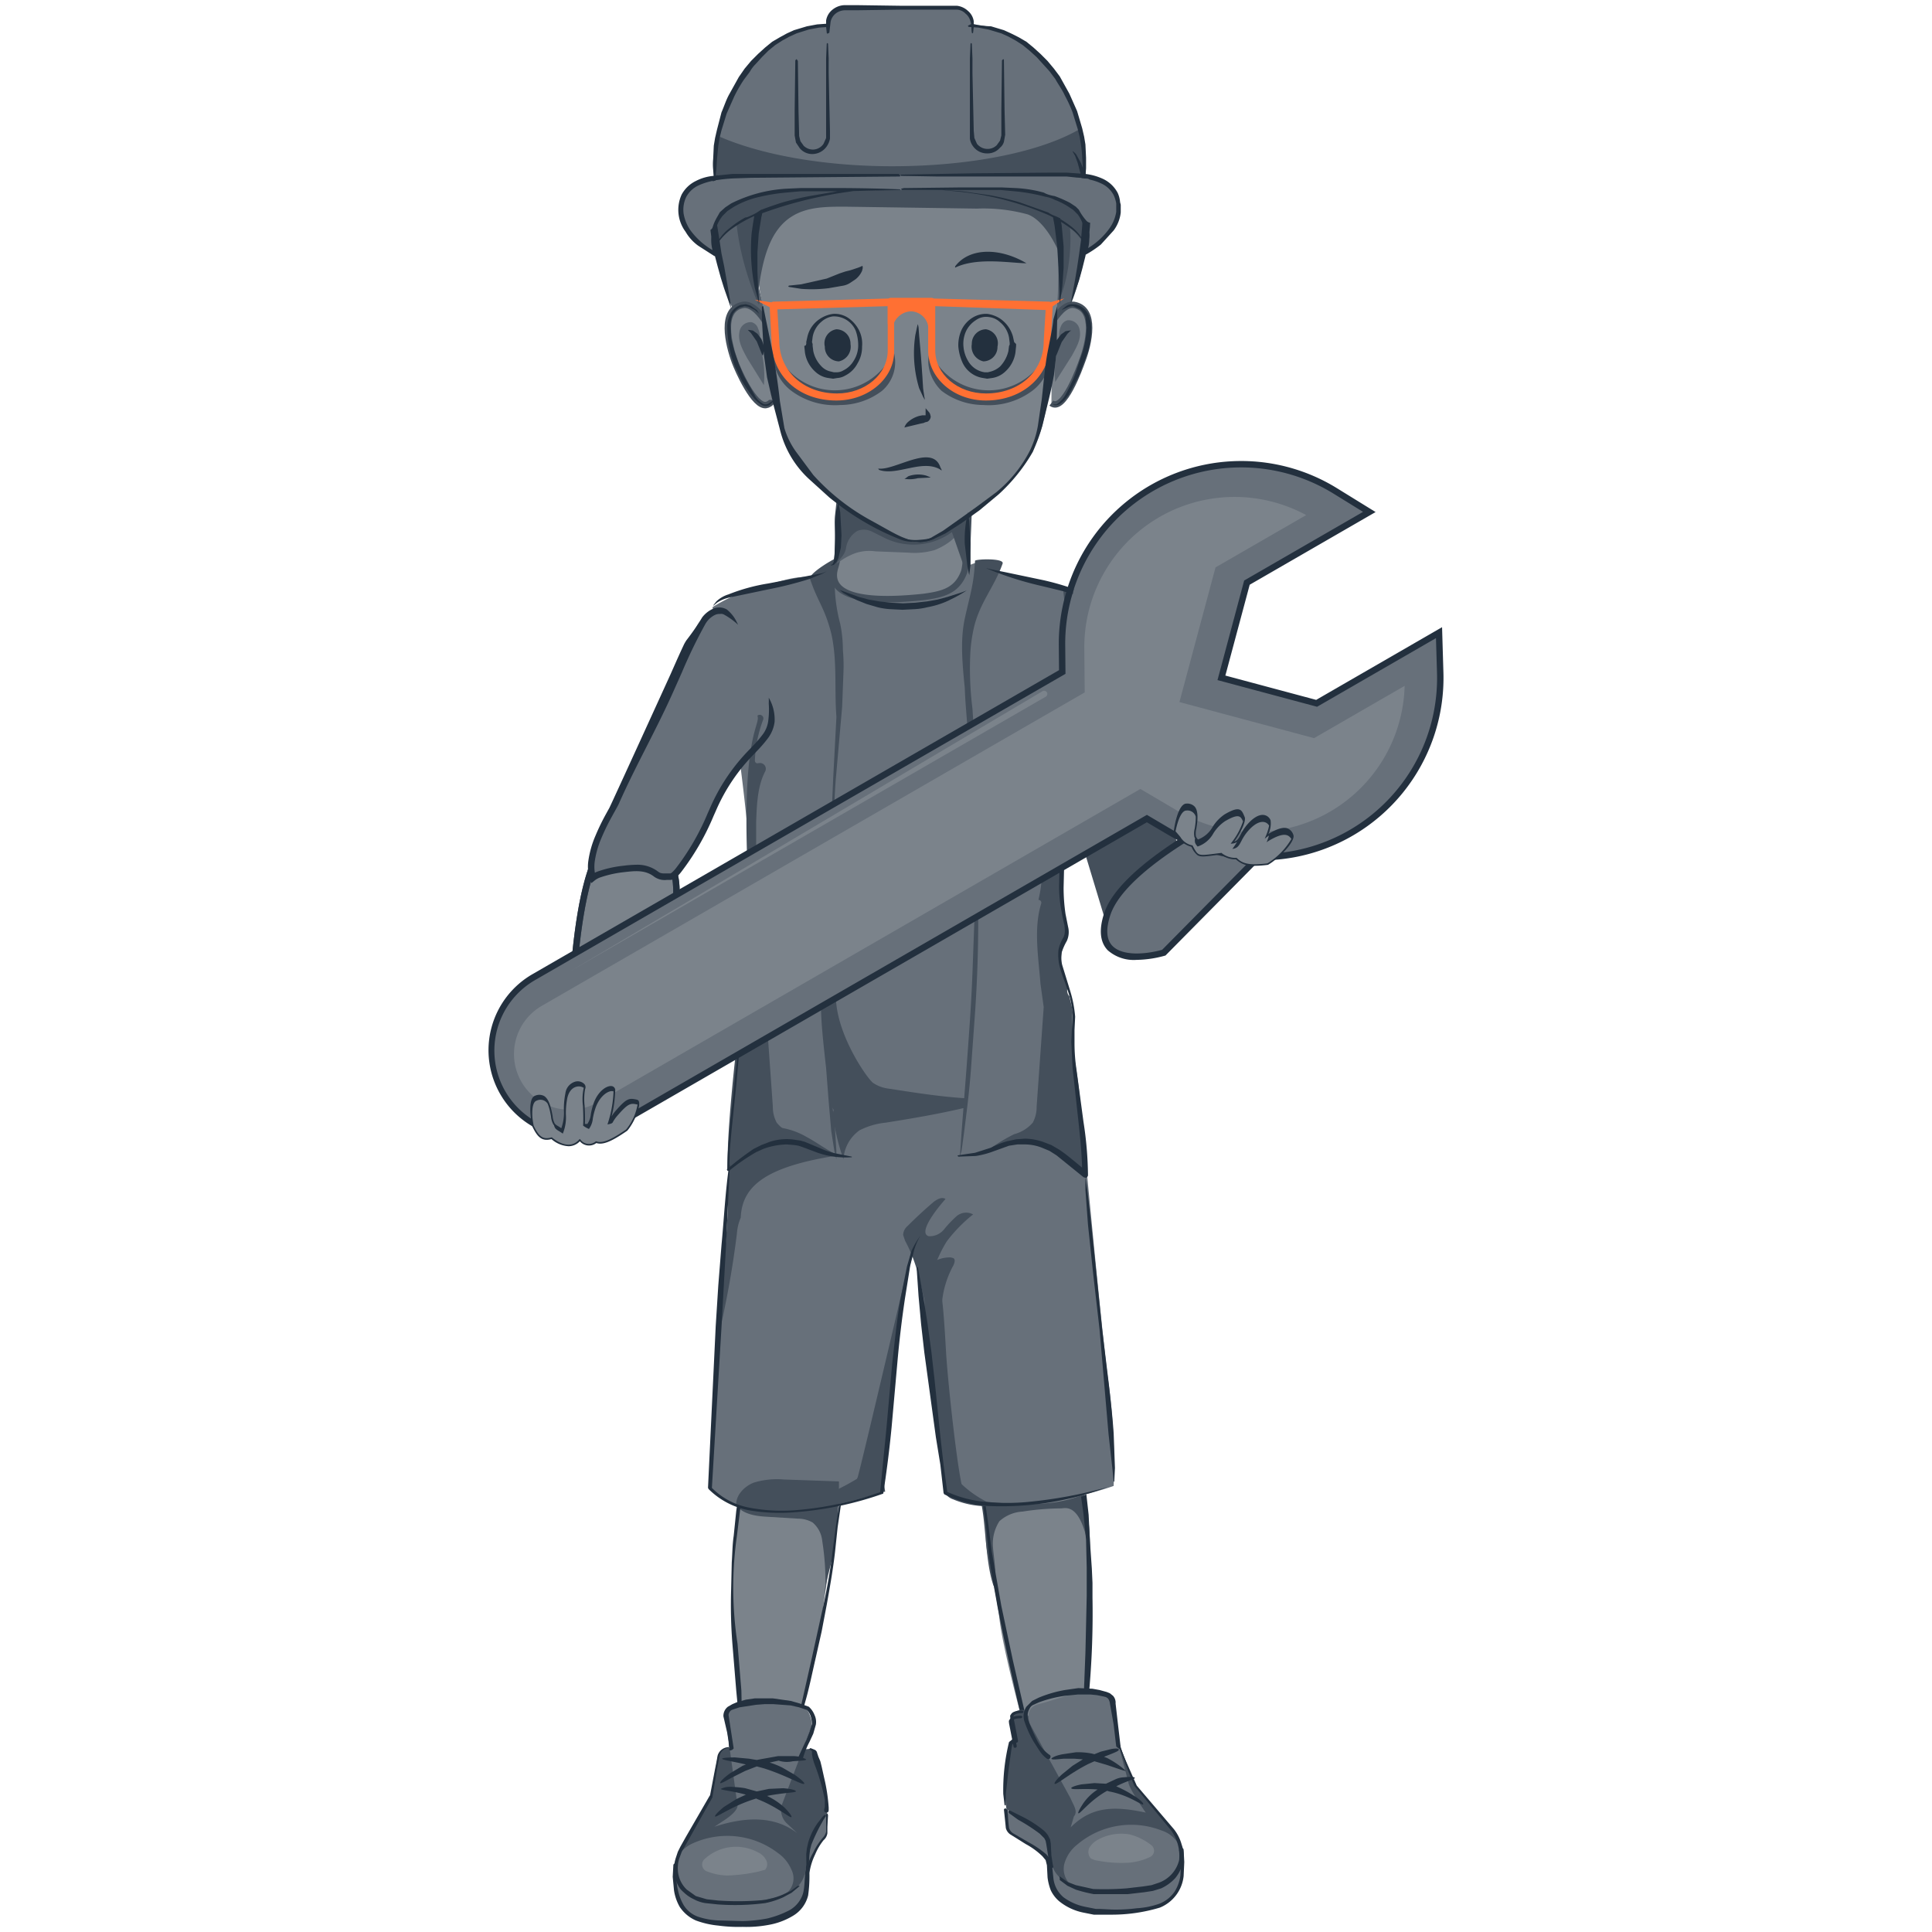 <svg id="Layer_1" data-name="Layer 1" xmlns="http://www.w3.org/2000/svg" viewBox="0 0 301 301">
  <defs>
    <style>
      .cls-1, .cls-2, .cls-8 {
        fill: #7b838b;
      }

      .cls-2 {
        stroke: #444f5b;
      }

      .cls-3 {
        fill: #23303e;
      }

      .cls-4 {
        fill: #67707a;
      }

      .cls-5 {
        fill: #444f5b;
      }

      .cls-6 {
        fill: #58626d;
      }

      .cls-7 {
        fill: #ff7033;
      }

      .cls-8 {
        fill-rule: evenodd;
      }
    </style>
  </defs>
  <title>presto</title>
  <path class="cls-1" d="M168.906,222.7v6.9c.1,2.3,1.5,15,.6,26s-.9,13.4-1,15.9a4.217,4.217,0,0,1-2.6,4.1c-1.6.5-4.3-.8-5.2-2.3,0,0-4.3-15.1-5-21.1s-2.3-10.1-2.1-13.3c.2-3.3-.3-9.8-.4-13.9"/>
  <path class="cls-1" d="M116.406,222.1l-.5,6.9c-.2,2.3-2.5,14.6-1.6,25.6s1,13.4,1,15.9a4.3,4.3,0,0,0,2.7,4.1c1.7.6,4.4-.8,5.4-2.3,0,0,3.8-13.1,4.5-19.1s1.6-10.3,1.4-13.5c-.2-3.3,1.8-10.6,1.9-14.7"/>
  <path class="cls-2" d="M103.325,133.68c6.972,3.726-5.983,32.343-5.983,39.373l-8.336,1.507s-1.054-24.451,2.63-37.521C93.64,129.93,96.353,129.953,103.325,133.68Z"/>
  <path class="cls-3" d="M88.531,175.153l-.025-.572c-.01-.245-1.014-24.681,2.649-37.678.954-3.384,2.1-5.2,3.708-5.886,2.107-.894,4.889.187,8.7,2.222h0c4.964,2.653.978,15.654-2.539,27.125-1.706,5.566-3.18,10.372-3.18,12.689v.418ZM96.51,131.7a3.172,3.172,0,0,0-1.255.234c-1.306.557-2.274,2.172-3.137,5.238-3.309,11.738-2.761,33.031-2.634,36.79l7.371-1.332c.149-2.574,1.575-7.224,3.211-12.562,3.064-10,7.262-23.685,3.023-25.95h0C100.387,132.676,98.174,131.7,96.51,131.7Z"/>
  <path class="cls-4" d="M172.606,214.7c-1-7.4-4.3-42.9-4.3-42.9a80.514,80.514,0,0,0-1.2-8.4,1.691,1.691,0,0,0-1-1.08c.061-3.231-1.136-6.376-1.8-9.521a49.427,49.427,0,0,1-.4-13.3,288.712,288.712,0,0,1,6.9-45.2c-1.1-1.8-5.6-2.8-8.4-3.5l-7.9-1.8s-.432,1.188-1,2.858c.058-1.436.121-2.884.2-4.357-3.9-.3-7.955,5.126-11.855,5.726S133.106,90.3,129.806,88.1c-.365,1.233-.719,2.433-1.068,3.618a3.768,3.768,0,0,0-1.732-1.519c-2.2-.9-5.8.5-8,1.1a25.54,25.54,0,0,0-8,3.3c.058.257.107.509.165.765-.01,0-.019.006-.029.011a4,4,0,0,0-1.653,1.553,78.811,78.811,0,0,0-3.689,7.59c-.318.717-.637,1.439-.967,2.169-1.45,3.317-2.95,6.28-4.444,9.219l-.127.25c-1.453,2.858-2.9,5.7-4.3,8.847h0c-.106.24-.333.646-.614,1.151-.155.277-.327.585-.5.911a34.459,34.459,0,0,0-1.622,3.348,14.857,14.857,0,0,0-1.063,3.756,5.675,5.675,0,0,0,.21,2.59,3.457,3.457,0,0,1,.817-.473,16.928,16.928,0,0,1,3.844-.891h.019l.161-.018c1.7-.194,3.459-.394,5,.808a2.3,2.3,0,0,0,1.708.4l.389,0h.035l.036,0a.8.8,0,0,0,.593-.235,5.492,5.492,0,0,0,.743-.784,38.533,38.533,0,0,0,5-8.65c.114-.256.227-.51.341-.763a28.224,28.224,0,0,1,4.277-6.977c.9,6.953,1.564,13.961,2.07,21.227l.024.872c-.6,5.174-1.02,10.666-1.3,16.764a17.323,17.323,0,0,0-.526,4.865l.282,1.971c0,.053,0,.1-.005.157a1.746,1.746,0,0,1-1.077.772,65.316,65.316,0,0,0-.4,15.3c1.2-.1,2-1.3,3-2a3.664,3.664,0,0,1,1.186-.549c-.787,2.75-1.917,6.352-4.386,7.449-1.4,7.7-3.5,45.8-3.5,45.8,7.2,7.9,26.9.7,26.9.7,1.5-10.6,2.4-35.2,5.9-40l-.6,5,4.4,35.2c9.7,4.8,26.2-1.2,26.2-1.2A97.979,97.979,0,0,0,172.606,214.7Z"/>
  <g>
    <path class="cls-5" d="M171.706,95.7l-.3-.6c-1.4-2.2-3.5-2.4-5.8-3.6a143.5,143.5,0,0,0,2.088,14.254l-4.588,7.646.885,2.906a3.081,3.081,0,0,1-1.885.294,7.638,7.638,0,0,0,.6,2.7l.315.885a9.019,9.019,0,0,0-.715,4.016v10.7a18.37,18.37,0,0,1-.5,5.2v.1a.441.441,0,0,1,.4.6c-1.2,3.9-.4,8.5-.1,12.5l.5,3.6-1.1,15.5a5.135,5.135,0,0,1-.6,2.5,5.763,5.763,0,0,1-2.9,1.8,27.843,27.843,0,0,0-3.952,2.393c3.119-1.493,6.14-.937,8.342-1.087a8.3,8.3,0,0,0,.941.5c1.552.76,4.39,2.151,5.169,3.993.655,1.683.3-1.684-.215-6.657-.591-5.662-1.4-13.4-1.185-18.143a8.926,8.926,0,0,0-.308-1.644c-.081-.333-.156-.64-.192-.856l-.1-.1a1.4,1.4,0,0,1-.236-.963,2.151,2.151,0,0,0-.164-1.037,8.931,8.931,0,0,1-.215-6.725,5.755,5.755,0,0,0,.215-.875c0-.007-.006-.039-.017-.095-.141-.745-1.1-5.818-.083-16.5.085-1.143.062-2.357.038-3.643-.013-.728-.023-1.485-.019-2.259,4.01,13.2,6.624,21.87,6.624,21.87s8.892,3,11.168-2.585C184.748,123.772,175.921,107.353,171.706,95.7Zm-7.6,59.9,0-.017v.046Z"/>
    <path class="cls-5" d="M117.7,156.643c0-.741.007-1.428.007-2.043l-.095-16.493.195.114V128.1l0-.053c.1-2.685.206-5.562,1.4-7.847a.9.9,0,0,0-1-1.3h-.1c-.2.1-.5-.1-.5-.4a20.272,20.272,0,0,1,1.3-6.4.563.563,0,0,0-.9-.6c.537,1.637-2.65,2.768-1.436,26l.024.014a53.285,53.285,0,0,1-.988,8.086,5.755,5.755,0,0,0,.215.875,8.931,8.931,0,0,1-.215,6.725,2.151,2.151,0,0,0-.164,1.037,1.4,1.4,0,0,1-.236.963l-.1.1c-.05.3.1.35.25.4s.3.1.25.4c-1.4,10.1-3.3,30-1.5,26.2.866-1.733,2.977-2.977,4.258-3.733.642-.378,1.075-.634,1.042-.767C117.618,173.062,117.668,162.891,117.7,156.643Z"/>
    <path class="cls-5" d="M154.054,179.093a10.13,10.13,0,0,0-1.248.707A9.2,9.2,0,0,0,154.054,179.093Z"/>
    <path class="cls-5" d="M151.506,110.4a49.612,49.612,0,0,1-.319-8.877,24.26,24.26,0,0,1,.519-3.624c.9-4,3.2-6.4,4.5-10.1.3-.9-4.5-.7-4.3-.4-.2,3.8-.8,5.3-1.6,9-.726,3.369-.362,7.086,0,10.749.039,1.1.108,2.223.2,3.352l.6,7.7c.4,5.3.7,11,.8,16.7v4.3l-.1,4.2-.3,8.2c-.2,5.3-.6,10.3-.9,14.5l-.388,4.992c-3.939-.255-7.958-.9-11.812-1.493a5.422,5.422,0,0,1-2.4-.9c-.9-.7-5.1-6.7-5.7-12.2a74.65,74.65,0,0,1-.4-12.5l-.1-6.5h-.046l.046-4.6c.1-3.6.1-7.5.4-11.4l1-11.4.2-5.3a27.225,27.225,0,0,0-.084-3.511,20.542,20.542,0,0,0-.416-4.09,25.36,25.36,0,0,1-.6-10.2c.2-.3-4.4,2.3-4.1,3.2,1.2,3.6,2.3,4.5,3.3,8.5.966,4.214.469,8.658.806,13l-.506,9.606-.5,11.4-.048,4.8h-1.352l-.1,9.1a33.919,33.919,0,0,0,.281,5.73l-.081.971-.1,3.3c0,2.7.4,6.2.8,9.8l.4,5.2.4,4.6.5,3.2.3,1.2v-1.3l-.2-3.2-.071-.656a32.919,32.919,0,0,0,1.371,5.155,6,6,0,0,1,2.5-4.5,11.448,11.448,0,0,1,4.1-1.2c4.055-.64,8.153-1.341,12.092-2.263l-.292,3.764-.2,2.9-.1,1,.3-1,.4-2.9c.3-2.5.8-6,1.1-10.3l.5-6.9q.6-7.936.6-15.9v-8.5q-.189-8.351-.4-16.7Zm-21.7,62.8c0,.037,0,.083,0,.123l-.085-.784a3.254,3.254,0,0,0,.157.41C129.854,173.032,129.826,173.114,129.806,173.2Z"/>
  </g>
  <path class="cls-4" d="M104.376,106.484c.18-.4.353-.791.528-1.185l-5.76,11.958.671-1.324C101.352,112.909,102.891,109.881,104.376,106.484Z"/>
  <path class="cls-4" d="M105.336,104.329c-.142.322-.288.647-.432.97l4.154-8.624A79.5,79.5,0,0,0,105.336,104.329Z"/>
  <path class="cls-4" d="M95.51,124.8l3.634-7.543C97.917,119.677,96.7,122.128,95.51,124.8Z"/>
  <path class="cls-2" d="M134.806,77.7a20.174,20.174,0,0,0,9.4,1.7l6.7-.1s-.2,8.4-.7,9.8c-1.1,3-3.4,3.5-6.3,3.9-4.7.5-15.6,1.3-13.8-4.6,1-3.3.2-6.1.5-8.2l.4-3.8A19.331,19.331,0,0,1,134.806,77.7Z"/>
  <path class="cls-6" d="M139.506,83.3c-1-.4-1.9-1.1-2.9-1.6a4.047,4.047,0,0,0-3.2-.4,3.875,3.875,0,0,0-2.1,3.3c-.2,1.3-.9,1.9-.9,3.2a10.316,10.316,0,0,1,2.8-1.6,6.884,6.884,0,0,1,3.2-.3l5.1.2a11.244,11.244,0,0,0,4.1-.4c1.3-.5,3.6-1.8,3.7-3.2C146.506,83.3,142.306,84.4,139.506,83.3Z"/>
  <path class="cls-5" d="M130.206,87.9c.7-.9,1.4-1.4,1.6-2.5a3.7,3.7,0,0,1,1.8-2.7,2.809,2.809,0,0,1,2.2.1l2,1a10.179,10.179,0,0,0,10.5-.9l2.2,6.3a52.9,52.9,0,0,0,0-8.9c-2.5,1.5-5.9,3.4-8.7,3.1-4.1-.5-8.1-3.9-11.4-5.8C130.806,81.1,131.106,84.5,130.206,87.9Z"/>
  <path class="cls-4" d="M172.511,142.416c2.47-7.51,19.113-16.139,27.125-19.514l3.407,3.544-21.722,21.978C177.355,149.551,170.042,149.927,172.511,142.416Z"/>
  <path class="cls-3" d="M177.079,149.545a6.131,6.131,0,0,1-4.5-1.5c-1.211-1.261-1.4-3.208-.546-5.788h0c2.5-7.6,19.018-16.286,27.405-19.819l.316-.133,3.984,4.143-22.158,22.418-.126.036A17.2,17.2,0,0,1,177.079,149.545Zm-4.093-6.973c-.723,2.2-.616,3.81.317,4.784,1.55,1.613,5.114,1.349,7.755.622l21.287-21.537-2.831-2.944c-8.333,3.551-24.172,11.912-26.528,19.075Z"/>
  <path class="cls-6" d="M164.606,30.2a5.333,5.333,0,0,1,.2-2.5c.8-1.7,2.3-1.9,3.6-3.3a26.814,26.814,0,0,1,1.2,11.9c-1.5,9.6-3.7,14.1-5.3,14.5C163.906,45,165.106,36,164.606,30.2Zm-51.5-5.2c2-.6,4.1,1.3,4.5,3.4.5,2.1-.1,4.2-.5,6.3-.8,4.2,1.6,11.6,2.5,15.7-1.1.1-4.3-2.5-5.5-2.4-2.1-5-3-10.8-3.6-16.2-.1-1.3.2-1.5.5-2.8C111.406,27.7,111.906,25.4,113.106,25Z"/>
  <path class="cls-2" d="M163.906,50.2c.7-1.1,2-2.9,3.4-2.7,3.6.6,2.3,6.1,1.3,8.7-.4,1.1-2.9,8.1-4.8,6.6m-44.5-12.6c-.7-1.2-2.1-2.9-3.5-2.7-3.7.6-2.3,6.2-1.3,8.9.4,1.1,3,7.1,4.9,6.7.1,0,.9-.3.9-.8"/>
  <path class="cls-1" d="M162.706,29.2c3.1,4,2,18.3,2,18.3s-.2,10.8-2.4,19.1c-1.9,6.9-6.9,10.8-14.2,15.8-5,3.4-6.5,2.2-12.4-1-4.6-2.5-12.6-8.5-14.2-15.3-1.7-7-2.7-18.7-2.7-18.7a32.224,32.224,0,0,1,.3-16.2"/>
  <path class="cls-5" d="M164.106,31.7c-2.1-1.4-6.7-1.8-9.2-2.1-8.6-.8-17.3-1.4-26-.5a16.537,16.537,0,0,0-6.6,1.7c-2.4,1.3-5.9,1.4-6.3,6.1a14.226,14.226,0,0,0,2.2,8c.6-4.2,1.6-9,5.2-11.2,2.4-1.5,5.4-1.5,8.2-1.5l20.6.3a25.929,25.929,0,0,1,7.9.9c2.5.9,4.6,4.8,5.4,7.3C165.706,38,166.406,33.3,164.106,31.7Z"/>
  <path class="cls-5" d="M118.206,47.5c-2.5-5.6-4.7-14.3-3-20.2a8.3,8.3,0,0,0,3.3,3.4C116.606,35.3,117.706,42.5,118.206,47.5Zm45.6-18.1a33.993,33.993,0,0,1,.9,18c1.6-3,2.3-8.4,2-11.9-.3-3.4-.4-7.3,1.7-9.9l-3.5,2.5C164.406,28.5,163.906,28.8,163.806,29.4Z"/>
  <path class="cls-6" d="M115.206,51.7a1.747,1.747,0,0,1,1.9-1.5,1.438,1.438,0,0,1,1,1,3.194,3.194,0,0,1,.3,1.4l.4,3a16.074,16.074,0,0,1,.2,4.4l-2.6-4.2C115.706,54.5,114.906,53.1,115.206,51.7Zm53-.3a1.747,1.747,0,0,0-1.9-1.5,1.5,1.5,0,0,0-1,.9,3.194,3.194,0,0,0-.3,1.4l-.4,3a15.533,15.533,0,0,0-.2,4.3l2.6-4.1C167.706,54.1,168.506,52.8,168.206,51.4Z"/>
  <path class="cls-5" d="M139.206,54.7a9.889,9.889,0,0,1-18.6-.9,7.1,7.1,0,0,0,2.7,7.1,11.361,11.361,0,0,0,7.6,2.2,10.839,10.839,0,0,0,6.5-2.2A5.89,5.89,0,0,0,139.206,54.7Zm5.7,0a9.889,9.889,0,0,0,18.6-.9,7.1,7.1,0,0,1-2.7,7.1,11.4,11.4,0,0,1-7.6,2.2,10.839,10.839,0,0,1-6.5-2.2C145.106,59.4,144.106,56.8,144.906,54.7Z"/>
  <path class="cls-5" d="M159.306,235.5a5.848,5.848,0,0,0-3.6,1.5,6.455,6.455,0,0,0-1,4.1c.1,1.4.7,4.7.1,6-1.3-3.6-1.2-9.9-2-13.2,5.4.5,11.1,1,16.1-1.1a39.86,39.86,0,0,1,.9,9.7c-1.2-8.6-3.8-7.5-4.5-7.5A40.473,40.473,0,0,0,159.306,235.5Z"/>
  <path class="cls-5" d="M128.606,247a6.6,6.6,0,0,0-.1,1.4c.2-2.5,1.1-4.8,1.5-7.3a71.31,71.31,0,0,0,.7-10.3l-8.6-.3a12.377,12.377,0,0,0-4.7.5c-1.5.6-2.8,2-2.7,3.5,1,1.4,3,1.7,4.7,1.8l4.9.3a4.645,4.645,0,0,1,2.3.6,4.33,4.33,0,0,1,1.5,2.9A40.791,40.791,0,0,1,128.606,247Z"/>
  <path class="cls-3" d="M114.906,256.1a57.5,57.5,0,0,1-.1-16.8l.558-4.526a1.118,1.118,0,0,1-.54-.173l-.118.8-.4,3.9c-.2,1.3-.2,2.7-.3,4.1l-.1,4.3a77.9,77.9,0,0,0,.2,8.4l.6,7.3.5,5.2.2,2c.1.1.1,0,.1,0l.1-2-.1-5.2Z"/>
  <path class="cls-3" d="M157.806,258.7l-1.8-8.5-1.5-8.5-.5-4-.475-3.327a.9.9,0,0,1-.386.1l.461,3.226.4,4c.3,2.8.9,5.7,1.4,8.6q1.575,7.975,3.4,15.9l1.8,7.2.4.1.1-.2-1.6-7.2Z"/>
  <path class="cls-3" d="M130.689,234.619l-.483,3.281-.5,3.8c-.3,2.7-.8,5.5-1.4,8.3l-1.8,8.2-1.6,7.1-1.6,7c-.1.1,0,.2.1,0,.1.1.2,0,.2-.1l.5-1.9,1.3-5c.6-2,1.1-4.5,1.7-7.1l.9-4,.8-4.2c.5-2.8,1-5.6,1.3-8.3l.4-3.8.5-3.4,0-.009A.926.926,0,0,1,130.689,234.619Z"/>
  <path class="cls-3" d="M170.206,248.9v-2.3l-.1-2.2-.3-4.3-.2-4.1-.355-3.2a1.6,1.6,0,0,1-.232.158,2.292,2.292,0,0,1-.592.213l.379,2.727.4,4,.1,4.3v4.5l-.1,4.5-.1,4.3-.3,7.7-.2,5.4v2.2c.1.1.1,0,.1,0l.3-2,.5-5.4A136.628,136.628,0,0,0,170.206,248.9Z"/>
  <path class="cls-5" d="M147.206,231.4c.1.6,3.2,1.2,3,1.1-.7-.6-2.4-15.5-2.8-21.6-.4-7-.6-10.1-2.1-16.8a45.4,45.4,0,0,0-1,16C144.706,212.6,146.706,228.7,147.206,231.4Zm-9.6-.9c-.2-1.7,2.6-27.7,5.1-38.6-1.5,6.4-8.6,36.8-9.1,38.3l-.1.2a36.614,36.614,0,0,1-6.7,3.2,32.469,32.469,0,0,1-8.2,1.8c7.9.3,12.6-1.2,17.5-2.5a2.471,2.471,0,0,0,.9-.4l.9-.1Q137.768,231.448,137.606,230.5Z"/>
  <path class="cls-5" d="M148.306,229.6a16.752,16.752,0,0,0,6.8,5,13.678,13.678,0,0,1-6.6-1,2.261,2.261,0,0,1-1.2-.9l-.1-1.1.2-3m4.2-39.4a2.292,2.292,0,0,0-2.6.3,17.969,17.969,0,0,0-1.9,2,2.884,2.884,0,0,1-2.4,1.1c-1.5-.4.4-3.3,2.6-5.8-.6-.4-1.4.1-1.9.5q-2.072,1.771-4,3.7a1.908,1.908,0,0,0-.7,1.4l.3.9c2,3.7,2.4,6.9,3.4,10.9a20.815,20.815,0,0,1,3.1-10.8A23.389,23.389,0,0,1,151.606,189.2Z"/>
  <path class="cls-5" d="M148.506,196c.4.2.2.8,0,1.2a14.723,14.723,0,0,0-1.8,6.5,2.582,2.582,0,0,1-.7,2.1,43.378,43.378,0,0,1-.8-5.2c-.2-1.5-.3-3.3.8-4.3a5.222,5.222,0,0,1,2.1-.4Z"/>
  <path class="cls-4" d="M151.506,3.9h-.1a2.669,2.669,0,0,0-2.6-2.7h-17.1a2.6,2.6,0,0,0-1.875.8,2.608,2.608,0,0,0-.725,1.9c-9.7,0-17.5,11-17.5,21.1v2.7l57.5-.2V24.8C169.006,14.8,161.206,4,151.506,3.9Z"/>
  <path class="cls-5" d="M134.706,29.5a72.566,72.566,0,0,0-15.6,3.3c-4.1,1.5-7.4,4.1-7.6,6.2,0,0-5-7-2-8.4a41.138,41.138,0,0,1,8.1-2.3l47.9-.2s7.4,3.7,6.2,6l-2.7,4.7c-.2-2.2-3.6-4.7-7.6-6.1a72.97,72.97,0,0,0-15.6-3.1"/>
  <path class="cls-4" d="M174.406,32c-.4-4.6-5.8-4.6-9-4.7-3-.1-23.4.1-25.2.1l-25.2.1c-3.2.2-8.6.2-9,4.8s5.4,7.5,5.4,7.5-1.7-4.6,1.6-7c3.3-2.5,8.4-2.9,11.7-3.1l15.2-.1h.2c1.9,0,12.2-.2,15.2-.1,3.3.1,8.4.5,11.8,3,3.3,2.4,1.7,7,1.7,7S174.906,36.6,174.406,32Z"/>
  <path class="cls-5" d="M168.406,20c-6,3.6-17,5.9-29.4,5.9-11,0-20.8-1.9-27.1-4.7a25.788,25.788,0,0,0-.4,3.9v2.7l57.5-.2V24.9A19.983,19.983,0,0,0,168.406,20Z"/>
  <path class="cls-4" d="M174.406,32c-.4-4.6-5.8-4.6-9-4.7-3-.1-23.4.1-25.2.1l-25.2.1c-3.2.2-8.6.2-9,4.8s5.4,7.5,5.4,7.5-1.7-4.6,1.6-7c3.3-2.5,8.4-2.9,11.7-3.1l15.2-.1h.2c1.9,0,12.2-.2,15.2-.1,3.3.1,8.4.5,11.8,3,3.3,2.4,1.7,7,1.7,7S174.906,36.6,174.406,32Z"/>
  <path class="cls-5" d="M125.606,177.1a11.5,11.5,0,0,0-8.1-1.3h-.3c-.5.8-.3,1.9-.5,2.9-.3,1.7-1.9,1.2-2.7,2.7-.8,1.4-.6,5-.6,6.7-.3,6.4-1,12.5-1.2,18.9a147.746,147.746,0,0,0,2.6-14.8,7.6,7.6,0,0,1,.6-2.5c.2-5.1,4.2-8,15.2-9.7C128.806,179.2,127.306,178,125.606,177.1Z"/>
  <path class="cls-5" d="M121.006,174.9a5.135,5.135,0,0,1-.6-2.5l-1.1-15.5.5-3.6c.1-1.8.1-8.8-.2-16h-2.4a167.826,167.826,0,0,1,.6,18.3,67.5,67.5,0,0,0,1,20.7,1.6,1.6,0,0,0,.5,1c.3.2-.2.7.1.7,2.1.2,5-.4,8,.9-1.3-.8-2.7-1.8-3.6-2.2A5.258,5.258,0,0,1,121.006,174.9Z"/>
  <path class="cls-5" d="M120.406,155.2a6.3,6.3,0,0,0-2.1,4.1,6,6,0,0,0,1.4,4.3,12.212,12.212,0,0,1-.1-2.7,4.116,4.116,0,0,1,1.1-2.4,9.875,9.875,0,0,1,2.8-1.2,7,7,0,0,0,4.3-6.1C125.706,153.2,122.506,153.4,120.406,155.2Z"/>
  <path class="cls-3" d="M143.406,192.5a9.432,9.432,0,0,0-1,2.3l-.6,2.4-.8,5q-.756,5.029-1.2,10.1l-.9,10.1q-.5,5.167-1.3,10.3a52.716,52.716,0,0,1-13.8,2.9,28.193,28.193,0,0,1-7.1-.3,12,12,0,0,1-6.3-3.3l-.1-.2,1.2-25.2.4-6.3.5-6.3c.4-4.2.6-8.4,1.2-12.5,0,0,0-.1.1,0v.1l-.6,12.6-.7,12.6-1.5,25.1-.1-.2a11.005,11.005,0,0,0,6,3.2,26.7,26.7,0,0,0,6.9.4,51.236,51.236,0,0,0,13.6-2.9l-.2.2,1-10.1.9-10.1c.4-3.4.7-6.7,1.3-10.1l1-5,.7-2.4A13.77,13.77,0,0,1,143.406,192.5Z"/>
  <path class="cls-4" d="M127.806,277.2c.6,3,1.2,5.1,1,8.2a1.606,1.606,0,0,1-.5,1.1,14.914,14.914,0,0,0-2.4,4.9c-.6,2.3,1.3,6.5-6.7,8.2a32.1,32.1,0,0,1-9.7-.2c-5.9-1.4-4.2-9.2-4.2-9.2l5.5-7,1.1-6.1a1.743,1.743,0,0,1,2.1-1.4,49.6,49.6,0,0,0,12.5.3C127.306,275.9,127.606,276.3,127.806,277.2Z"/>
  <path class="cls-5" d="M127.406,273.7c.4,1.2,1.7,5.7,1.4,9a19.922,19.922,0,0,0-3,5.4c-.6,2.3,1.3,6.5-6.7,8.2a37.655,37.655,0,0,1-8.8,0c-4.1-.6-7-4.1-3.9-8.9l4.3-7.5,1.1-6.1a1.743,1.743,0,0,1,2.1-1.4,46.025,46.025,0,0,0,10.2.4c.8,0,1-.3,1.8-.3C126.806,272.3,127.106,272.9,127.406,273.7Z"/>
  <path class="cls-4" d="M122.906,294.6a4.405,4.405,0,0,1-2.5,1.1,44.331,44.331,0,0,1-8.9,1.2c-1.5.1-3.2,0-4.3-1a7.08,7.08,0,0,1-1.6-3.1,6.183,6.183,0,0,1-.3-3,5.074,5.074,0,0,1,2.6-2.6,13,13,0,0,1,13.3,1.5,6,6,0,0,1,2.1,2.6A3,3,0,0,1,122.906,294.6Zm-11.6-10,1.2-.8c.8-.5,2.4-1.6,2.4-2.5l-1.9-13.8a1.693,1.693,0,0,1,.9-1.4c3.1-1.3,8.2-1.5,11.4-.1.7.3,1.4,2.3,1.1,3.1l-4.6,12.1a2.858,2.858,0,0,0,.7,2.8l1.7,1.6C120.706,282.9,116.206,283,111.306,284.6Z"/>
  <path class="cls-3" d="M129.006,282.8l-.1,1.8v1a1.738,1.738,0,0,1-.6,1.1,9.13,9.13,0,0,0-1.3,2.2,9.78,9.78,0,0,0-.9,2.9,21.751,21.751,0,0,1-.2,3.5,5.1,5.1,0,0,1-2.4,3.2,11.009,11.009,0,0,1-3.8,1.4,18.433,18.433,0,0,1-4,.3,23.578,23.578,0,0,1-3.8-.2,13.71,13.71,0,0,1-3.5-.8,5.867,5.867,0,0,1-2.5-2.1,7.346,7.346,0,0,1-.9-2.6l-.2-2.1.1-1.8c0-.2.2-.3.4-.3s.3.2.3.4l-.1.4-.1,1.3a7.5,7.5,0,0,0,.2,2,7.842,7.842,0,0,0,.9,2.4,4.327,4.327,0,0,0,2.2,1.8,11.382,11.382,0,0,0,3.3.6l3.7.1a23.278,23.278,0,0,0,3.8-.4,14.762,14.762,0,0,0,3.5-1.3,4.5,4.5,0,0,0,2.1-2.6c.3-1.1.2-2.2.4-3.4a11.742,11.742,0,0,1,1.2-3,10.167,10.167,0,0,1,1.5-2.3,2.044,2.044,0,0,0,.5-.9v-2.7l.2-.2Zm-2.6-10.4.5.2a.664.664,0,0,1,.4.5l.2.6.3.7.2.8.4,1.8a27.279,27.279,0,0,1,.7,4.6v.4c0,.2-.1.4-.3.4s-.4-.1-.4-.3v-.2l.1-.4v-1.1a32.6,32.6,0,0,0-1.4-5l-.3-.8-.2-.7-.1-.6v-.4l-.1-.2h-.1l-.2-.2A.192.192,0,0,1,126.406,272.4Z"/>
  <path class="cls-3" d="M128.506,283.2l-.2.3-.5.9a28.712,28.712,0,0,0-1.4,3l-.2.8-.1.8-.1,1.6a3.891,3.891,0,0,1-.4,1.5c0,.1-.1.1-.1,0l-.1-.1.1-.4.1-1.1v-1.6l.1-.9.2-.9a10,10,0,0,1,1.5-3.1l.7-.9.3-.3c.1-.1.2,0,.3.1Zm-4.1,10.8-1.1.9-1.3.7a13.087,13.087,0,0,1-2.8.9,36.64,36.64,0,0,1-7.4.2l-1.9-.2a5.462,5.462,0,0,1-1.8-.6,5.715,5.715,0,0,1-1.6-1.1,3.553,3.553,0,0,1-1.1-1.6,4.333,4.333,0,0,1-.4-1.9,5.822,5.822,0,0,1,.3-1.9l.3-.9.4-.8.9-1.6,3.7-6.4v.1l.8-4.2.2-1,.2-1.1a1.831,1.831,0,0,1,1.7-1.3l.1.1-.1.1a1.4,1.4,0,0,0-1.4,1.2l-.2,1-.2,1.1-.7,4.2v.1l-3.6,6.4-.9,1.6a3.013,3.013,0,0,0-.4.8l-.3.8a4.954,4.954,0,0,0-.2,1.7,4.5,4.5,0,0,0,1.4,3.1l1.4,1,1.7.5,1.8.2a44.5,44.5,0,0,0,7.3-.1,13.817,13.817,0,0,0,2.7-.8l1.3-.6,1.1-.8h.3Z"/>
  <path class="cls-3" d="M113.606,272.6l-.1-1.3-.2-1.3-.6-2.6a1.8,1.8,0,0,1,.7-1.5l.7-.4.7-.3,1.4-.4,1.4-.2h2.8l2.8.4,1.4.4,1.4.5a3.4,3.4,0,0,1,.9,1.3,2.514,2.514,0,0,1,.2,1.5l-.2.7-.2.7-.6,1.3a12.984,12.984,0,0,0-1,2.5c0,.2-.2.3-.4.3s-.3-.2-.3-.4v-.1l1.2-2.6.5-1.3.2-.6.2-.6a5.028,5.028,0,0,0-.2-1.2,2.425,2.425,0,0,0-.6-1l-1.2-.4-1.3-.3-2.7-.2h-1.4l-1.3.1-2.6.4-1.2.4a1,1,0,0,0-.5.9v-.1l.4,2.6.2,1.3.2,1.3-.2.2C113.706,272.8,113.606,272.7,113.606,272.6Z"/>
  <path class="cls-3" d="M123.506,274.4c1.3-.1,2.1-.1,2.1-.3a4.246,4.246,0,0,0-2.1-.5h-2.3l-2.8.5-.5.1-1.2-.2-2.2-.2c-1.3,0-2,.1-2,.2,0,.2,1.6.4,3.7.9l-.5.2-2,1.2c-1.1.8-1.6,1.4-1.5,1.5s.8-.3,1.9-.9l2-1,1.8-.7,1.1.3c3.5,1.1,6.1,2.7,6.3,2.4.1-.1-.5-.7-1.5-1.4l-1.9-1.1a11.991,11.991,0,0,0-2-.8l1.4-.3A4.191,4.191,0,0,0,123.506,274.4Zm-1.5,4.2-2.2.1-1.9.4-1.8-.5a14.906,14.906,0,0,0-2-.2,3.283,3.283,0,0,0-1.8.3c0,.2,1.7.3,3.9.9l-1.5.7-1.9,1.2c-1,.8-1.5,1.4-1.4,1.5.2.2,2.6-1.6,6.1-2.7l.3-.1.2.1c3.1,1.2,5.1,3,5.3,2.8.1-.1-.3-.7-1.1-1.5a11,11,0,0,0-2.7-1.8c2.5-.5,4.4-.5,4.5-.7C124.006,278.9,123.306,278.7,122.006,278.6Z"/>
  <path class="cls-1" d="M118.106,291.6a26.257,26.257,0,0,1-4.8.6,9.283,9.283,0,0,1-3.3-.7,1.141,1.141,0,0,1-.3-1.8,7.2,7.2,0,0,1,8.4-1.1,2.585,2.585,0,0,1,1.2,1.1,1.347,1.347,0,0,1-.1,1.6Z"/>
  <path class="cls-3" d="M140.406,83.8l.9.2a6.381,6.381,0,0,0,2,.1,12,12,0,0,0,2-.3l.9-.3-.8.5-.9.3-1.1.2-1.1-.1-.9-.2-.6-.3-.4-.1Z"/>
  <path class="cls-4" d="M158.306,276.6c-.4,3-1.6,4.9-1.3,8a1.738,1.738,0,0,0,.6,1.1c.8.7,5.4,2.8,5.9,4.4.7,2.3-1,6.5,7.1,7.8a30.3,30.3,0,0,0,9.6-.7c5.9-1.7,3.8-9.4,3.8-9.4l-6.9-6.3-1.4-6a1.724,1.724,0,0,0-2.1-1.3c-3.2.8-8.4,1-13.4.9A1.865,1.865,0,0,0,158.306,276.6Z"/>
  <path class="cls-5" d="M157.906,271c-1.6,2.9-1.5,7.6-1.1,10.9,0,0,5.8,2.6,6.5,4.9s-1,6.5,7.1,7.8a44.31,44.31,0,0,0,8.8-.4c4.1-.8,6.8-4.5,3.5-9.1l-5.8-6.8-2.3-6c-.4-1-.3-1.6-1.3-1.4a37.437,37.437,0,0,1-10.1.9c-.8,0-3.1-5.4-3.9-5.4-1,0-1.7.5-1.7,1.4C157.706,268.9,158.206,270.4,157.906,271Z"/>
  <path class="cls-4" d="M166.506,293.3a4.589,4.589,0,0,0,2.5,1,54.734,54.734,0,0,0,9,.8c1.5,0,3.2-.1,4.3-1.2a7.139,7.139,0,0,0,1.4-3.2,6.1,6.1,0,0,0,.1-3,4.647,4.647,0,0,0-2.8-2.5,13,13,0,0,0-13.2,2.2,5.8,5.8,0,0,0-1.9,2.7A3.271,3.271,0,0,0,166.506,293.3Zm12-10.9s-2.6-3.7-2.7-4.7l-1.5-5.7-1.1-6.9a1.7,1.7,0,0,0-1-1.3c-3.2-1-7.1.9-10.4,1.7-2,.5-1.6,2.3-1.4,3l6.4,11.7c.4,1,1.2,2,.5,2.8l-.5,1.7C170.006,281.5,173.406,281.3,178.506,282.4Z"/>
  <path class="cls-1" d="M171.106,289.9a19.387,19.387,0,0,0,4.8.3,9.538,9.538,0,0,0,3.3-.9,1.083,1.083,0,0,0,.2-1.8,9,9,0,0,0-3.4-1.7,7.577,7.577,0,0,0-5.1.9,3.447,3.447,0,0,0-1.2,1.2,1.54,1.54,0,0,0,.2,1.6A2.843,2.843,0,0,0,171.106,289.9Z"/>
  <path class="cls-3" d="M157.006,282a25.462,25.462,0,0,0,.2,2.8,1.555,1.555,0,0,0,.6.8l2.4,1.4a15.4,15.4,0,0,1,2.8,1.9l.6.7a2.935,2.935,0,0,1,.3,1l.2,1.9a4.49,4.49,0,0,0,1.6,3.1,8.472,8.472,0,0,0,3.5,1.5l1,.2.5.1h.5l2,.1a25.487,25.487,0,0,0,3.9-.2,12.79,12.79,0,0,0,3.5-.7,5.117,5.117,0,0,0,2.4-1.9,6.315,6.315,0,0,0,.9-2.5l.1-2.1-.2-1.3-.1-.5c0-.2.1-.4.3-.4s.4.1.4.3l.1,1.9-.1,2.2a6,6,0,0,1-3.7,4.9,26.04,26.04,0,0,1-7.7,1.1h-2.6l-.5-.1-1-.2a8.709,8.709,0,0,1-3.9-1.8,5.155,5.155,0,0,1-1.3-1.7,8.353,8.353,0,0,1-.5-2l-.1-1.9-.2-.8-.5-.6a11.526,11.526,0,0,0-2.6-1.9l-2.4-1.5a1.691,1.691,0,0,1-.7-1l-.1-1-.2-1.9.2-.2Zm1.4-10.7-.4.2-.3.3-.1.5-.5,3.6-.4,3.6v1.7l-.1.1-.1-.1-.2-1.7a31.3,31.3,0,0,1,.9-8.1l.5-.4.4-.1h.1c.1,0,.2,0,.2.2C158.606,271.2,158.506,271.3,158.406,271.3Z"/>
  <path class="cls-3" d="M157.406,282.1l.4.2,1.2.6a18.039,18.039,0,0,1,3.5,2.2,3.45,3.45,0,0,1,.8.9l.3.6.1.6.1,1.9.2,1.3.1.5-.1.1h-.1a6.18,6.18,0,0,1-.6-1.8l-.3-1.9-.1-.5-.2-.4-.7-.7a27.652,27.652,0,0,0-3.4-2.2l-1.1-.8a2.981,2.981,0,0,1-.4-.3v-.3Zm7.8,10.3,1.1.8,1.3.5,2.7.6a45.129,45.129,0,0,0,5.2-.1l2.6-.3,1.3-.2,1.2-.4a5,5,0,0,0,3.1-3.5,6.776,6.776,0,0,0-1.3-4.7l-5.7-6.9-1.4-3.4c-.4-1.2-.9-2.3-1.2-3.5l.1-.1.1.1a24.815,24.815,0,0,0,1.3,3.5l1.5,3.4,5.8,6.8a6.774,6.774,0,0,1,1.2,2.4,4.993,4.993,0,0,1,.2,2.7,5.816,5.816,0,0,1-1.2,2.5,6.914,6.914,0,0,1-2.2,1.6l-1.3.4-1.3.2-2.6.3h-5.3a22.874,22.874,0,0,1-2.8-.7l-1.3-.6-1.2-.9v-.3C165.006,292.3,165.206,292.3,165.206,292.4Z"/>
  <path class="cls-3" d="M173.906,272.1l-.4-3.4-.6-3.4a1.493,1.493,0,0,0-.3-.7l-.3-.2-.4-.1-1-.2-1-.1h-2l-2,.2a19.521,19.521,0,0,0-4,1l-.9.4a1.167,1.167,0,0,0-.6.6,2.2,2.2,0,0,0-.2,1.8,27.115,27.115,0,0,0,1.3,3,5.994,5.994,0,0,0,2,2.4c.2.1.2.3.1.5s-.3.2-.5.1a4.894,4.894,0,0,1-1.2-1.3l-.9-1.4a17.3,17.3,0,0,1-1.4-3.1,2.712,2.712,0,0,1,.3-2.3l.9-.9,1-.5a19.31,19.31,0,0,1,4.1-1.2l2.1-.3,2.2.1,1.1.2,1.1.3.5.2.5.4a1.594,1.594,0,0,1,.4,1.2l.4,3.5.2,1.7.2,1.7-.2.2Z"/>
  <path class="cls-3" d="M165.706,274c-1.1.1-1.8.2-1.9,0,0-.1.6-.5,1.8-.7l2-.3a10.978,10.978,0,0,1,2.5.2l.4.1,1-.4,1.6-.4c1.1-.2,1.2,0,1.2.1,0,.2-.5.4-2.3,1.1l.5.2a13.958,13.958,0,0,1,2.9,2c-.1.1-2.5-.8-3.2-1l-1.7-.5-.9.4c-3,1.5-5.1,3.4-5.3,3.1-.1-.1.3-.7,1.2-1.5l1.6-1.3,1.6-1-1.3-.1Zm2.8,4,2-.2,1.8.1,1.5-.7a3.452,3.452,0,0,1,1.3-.3c1-.1,1.6-.1,1.7.1,0,.2-1.1.4-2.9,1.3a19.1,19.1,0,0,1,2.8,1.5c1,.6,1.5,1.2,1.4,1.3-.1.3-2.1-1.4-5.3-2l-.3-.1-.2.1c-2.6,1.5-4.1,3.6-4.3,3.4-.1-.1.2-.7.8-1.6a8,8,0,0,1,2.2-2.1c-2.3-.2-4,.1-4.1-.2C166.806,278.5,167.406,278.2,168.506,278Zm-10.2-6.5a.2.2,0,0,1-.2-.2l-.7-3.6c0-.2-.1-.4.1-.6q.3-.6,1.8-.6l.2.2-.2.2c-1.1,0-1.3.3-1.4.4v.3l.7,3.6a.265.265,0,0,1-.3.3Z"/>
  <g>
    <path class="cls-3" d="M127.806,178.9l-2.4-1-.7-.2-.7-.1a8.379,8.379,0,0,0-4.1.3l-1.3.5-1.2.6a44.668,44.668,0,0,0-3.784,2.863l.084-2.763.3-3.3.7-6.7.6-6.7.1-3.4v-1.7l-.1-1.7.1-.2-.2.2a36.486,36.486,0,0,1-.2,6.6c-.1,2.3-.4,4.5-.6,6.7l-.7,6.7c-.194,2.141-.386,4.283-.4,6.516-.033.028-.071.056-.1.084l.1.051v.149h.3a31.261,31.261,0,0,1,4.2-2.9l1.1-.5a11.273,11.273,0,0,1,3.7-.7l1.2.1.6.1.6.2,2.4.9a13.356,13.356,0,0,0,5.2.7h.1v-.1l-2.5-.5A11.275,11.275,0,0,1,127.806,178.9Z"/>
    <path class="cls-3" d="M168.806,174.8l-1.1-8.2a28.279,28.279,0,0,1-.3-4.1v-2l.1-2.1a18.606,18.606,0,0,0-.8-4.1l-1.2-3.9a4.584,4.584,0,0,1-.1-2,9.086,9.086,0,0,1,.8-1.8,3.359,3.359,0,0,0,.2-2.2l-.4-2a28.279,28.279,0,0,1-.3-4.1l.1-4.1c.2-2.7.5-5.4.6-8.2v-4.1l-.5-4.1.1,3.6-.2,4.1-.7,8.2-.1,4.2a20.012,20.012,0,0,0,.4,4.2c.2,1.4.8,2.8.3,3.9a5.989,5.989,0,0,0-.8,2,7.943,7.943,0,0,0,.1,2.2c.3,1.4.9,2.7,1.3,4a13.545,13.545,0,0,1,.8,4l-.1,2-.1,2.1.2,4.1.9,8.2c.267,2.493.522,4.907.578,7.313-1.162-.956-2.335-1.985-3.578-2.813l-1.2-.7-1.3-.5a9.185,9.185,0,0,0-2.8-.5l-1.4.1-1.4.3a13.01,13.01,0,0,0-2.5,1l-2.5.8-2.7.4v.1l.1.1,2.7-.1a13.429,13.429,0,0,0,2.7-.7l2.5-.9,1.3-.2h1.3a7.418,7.418,0,0,1,2.5.5l1.2.5,1.1.7,4.2,3.4.3.1a.43.43,0,0,0,.4-.4A56.9,56.9,0,0,0,168.806,174.8Z"/>
  </g>
  <path class="cls-5" d="M134.706,29.5a72.566,72.566,0,0,0-15.6,3.3c-4.1,1.5-7.4,4.1-7.6,6.2,0,0-5-7-2-8.4a41.138,41.138,0,0,1,8.1-2.3l47.9-.2s7.4,3.7,6.2,6l-2.7,4.7c-.2-2.2-3.6-4.7-7.6-6.1a72.97,72.97,0,0,0-15.6-3.1"/>
  <path class="cls-4" d="M174.406,32c-.4-4.6-5.8-4.6-9-4.7-3-.1-23.4.1-25.2.1l-25.2.1c-3.2.2-8.6.2-9,4.8s5.4,7.5,5.4,7.5-1.7-4.6,1.6-7c3.3-2.5,8.4-2.9,11.7-3.1l15.2-.1h.2c1.9,0,12.2-.2,15.2-.1,3.3.1,8.4.5,11.8,3,3.3,2.4,1.7,7,1.7,7S174.906,36.6,174.406,32Z"/>
  <path class="cls-3" d="M159.917,41.013c-2.363,0-7.657-1-11.111.686v-.2C151.068,38.5,155.85,38.6,159.917,41.013Zm-25.511.586v.2l-.1.4a3.475,3.475,0,0,1-1,1.3l-.9.6a2.986,2.986,0,0,1-1,.4l-2.3.4a21.167,21.167,0,0,1-4.3.1l-1.9-.3-.1-.1.1-.1,1.9-.2,4-.9,2-.8.9-.3.8-.2,1.2-.4.5-.2c.1-.1.2-.1.2.1Zm6.5,33,.2-.1.4-.3a4.544,4.544,0,0,1,2.8-.1l.5.2.2.1-2,.1A5.081,5.081,0,0,1,140.906,74.6ZM136.839,73c2.562.362,8.415-3.954,9.667-.2l.2.4v.1l-.3-.2c-2.811-1.561-6.711,1.1-9.467.1l-.1-.2C136.739,73.1,136.739,73,136.839,73Z"/>
  <path class="cls-7" d="M130.306,62.4c-5.9,0-10.1-3.9-10.1-9.3l-.3-5.5.1-.4.4-.2,18.3-.5.4.2.2.4v7.5C139.406,58.9,135.306,62.4,130.306,62.4Zm-9.2-14.2.3,4.9c0,4.7,3.8,8.2,9,8.2,4.4,0,7.9-3,7.9-6.7V47.7Zm32.5,14.2c-5,0-9-3.5-9-7.8V47.1l.2-.4.4-.2,18.3.5.4.2c.1.1.2.3.1.4l-.3,5.5C163.706,58.5,159.406,62.4,153.606,62.4Zm-7.9-14.7v6.9c0,3.7,3.5,6.7,7.9,6.7,5.2,0,9-3.4,9-8.1l.3-4.9Z"/>
  <path class="cls-7" d="M138.806,50.4a3.379,3.379,0,0,1,3.1-2.4,3.28,3.28,0,0,1,3.1,2.7V47h-6.2Z"/>
  <path class="cls-7" d="M145.106,51.2a.664.664,0,0,1-.5-.4,2.814,2.814,0,0,0-2.7-2.3,3.038,3.038,0,0,0-2.7,2c-.1.2-.3.4-.5.3a.458.458,0,0,1-.4-.5V46.9a.472.472,0,0,1,.5-.5h6.3a.472.472,0,0,1,.5.5v3.7A.634.634,0,0,1,145.106,51.2Zm-3.2-3.7a3.447,3.447,0,0,1,2.7,1.2V47.5h-5.3v1.2A3.388,3.388,0,0,1,141.906,47.5Zm-21.5.6-2.8-1.4,3.1.5c.3,0,.4.3.4.6s-.3.4-.6.4Zm42.8-.9,2.6-.7-2.2,1.5a.5.5,0,0,1-.6-.8Z"/>
  <path class="cls-3" d="M140.906,66.6a1.919,1.919,0,0,1,.5-.8,4.454,4.454,0,0,1,1.8-1l.5-.1h.5V63.6l.6.7.1.2.1.4a1.02,1.02,0,0,1-.5.8l-.4.1-.2.1-.5.1Z"/>
  <path class="cls-4" d="M143.006,50.5c-.1,0-.6,7.4.7,11l.3.9"/>
  <path class="cls-3" d="M143.006,50.5l.1.5.1,1.4q.386,4.043.6,8.1l.2,1.3.1.5-.3-.5-.6-1.3a18.815,18.815,0,0,1-.6-8.3l.3-1.4Zm-14.5,3.5a2.237,2.237,0,0,0,2.2,2.3,2.35,2.35,0,0,0,1.8-2.7,2.237,2.237,0,0,0-2.2-2.3A2.208,2.208,0,0,0,128.506,54Z"/>
  <path class="cls-3" d="M126.606,53.6v.3l.1.8a4.781,4.781,0,0,0,1.3,2.4,2.751,2.751,0,0,0,1.5.8l.4.1h.5a1.991,1.991,0,0,0,1-.3,3.814,3.814,0,0,0,1.6-1.5,4.45,4.45,0,0,0,.7-2.3,6.722,6.722,0,0,0-.4-2.4,3.661,3.661,0,0,0-3.6-2.2,3.365,3.365,0,0,0-1.7.8,4,4,0,0,0-1.4,2.4l-.1.8Zm-1,0a.756.756,0,0,0,0-.3l.2-.9a4.525,4.525,0,0,1,1.9-2.7,4.851,4.851,0,0,1,2.1-.8,3.8,3.8,0,0,1,2.3.6,5.194,5.194,0,0,1,1.7,1.9,4.678,4.678,0,0,1,.5,2.6,4.845,4.845,0,0,1-.7,2.6,4.36,4.36,0,0,1-1.9,1.9,2.836,2.836,0,0,1-1.3.4l-.6.1-.7-.1a3.768,3.768,0,0,1-2.1-1,5,5,0,0,1-1.6-3l-.1-1C125.606,53.8,125.554,53.757,125.606,53.6Zm29.8.4a2.237,2.237,0,0,1-2.2,2.3,2.35,2.35,0,0,1-1.8-2.7,2.237,2.237,0,0,1,2.2-2.3A2.208,2.208,0,0,1,155.406,54Z"/>
  <path class="cls-3" d="M158.306,53.6v.3l-.1,1a5.007,5.007,0,0,1-1.6,3,3.768,3.768,0,0,1-2.1,1l-.7.1-.6-.1a4.211,4.211,0,0,1-3.2-2.3,7.714,7.714,0,0,1-.7-2.6,5.753,5.753,0,0,1,.5-2.6,4.508,4.508,0,0,1,1.7-1.9,3.992,3.992,0,0,1,2.3-.6,4.851,4.851,0,0,1,2.1.8,4.991,4.991,0,0,1,1.9,2.7l.2.9Zm-1,.1v-.3l-.1-.8a4,4,0,0,0-1.4-2.4,2.992,2.992,0,0,0-1.7-.8,2.765,2.765,0,0,0-2.1.5,4.125,4.125,0,0,0-1.5,1.7,4.689,4.689,0,0,0-.4,2.4,5.187,5.187,0,0,0,.7,2.2,3.549,3.549,0,0,0,2.6,1.8h.5l.4-.1a3.606,3.606,0,0,0,1.5-.8,5.212,5.212,0,0,0,1.3-2.4l.1-.8Z"/>
  <path class="cls-4" d="M205.126,109.576,224.2,98.567l.185,6.225A27.914,27.914,0,0,1,182.3,129.665l-3.62-2.134-82.3,47.514A13.184,13.184,0,0,1,83.2,152.21L165.5,104.7l-.039-4.2a27.914,27.914,0,0,1,42.58-24l5.3,3.273L194.269,90.771,190.3,105.6Z"/>
  <path class="cls-3" d="M119.706,90.9a28.975,28.975,0,0,0-6.2,1.7,4.751,4.751,0,0,0-1.9,1.1l-.4.5-.1.2.6-.5a5.692,5.692,0,0,1,1.9-.8l6.2-1.3a57.382,57.382,0,0,0,6.3-1.6l2-.8.7-.4-.7.3-2.1.4Z"/>
  <path class="cls-3" d="M130.106,83.4l-.1,3.5-.1.6-.2.4-.2.1h-.1l.1.1.4-.1.4-.4.3-.6.4-1.7.1-1.9-.2-3.6-.213-1.138a40.334,40.334,0,0,0,4.813,3.137,39.194,39.194,0,0,0,4.9,2.3,5.032,5.032,0,0,0,1.5.3h.5l-1.8-.7c-1.2-.5-2.7-1.4-4.7-2.5a33.99,33.99,0,0,1-9.2-7.2l-2.6-3.5a12.32,12.32,0,0,1-1.9-3.8l-.7-4.2c-.3-2.8-.7-5.3-1.1-7.5l-1.1-5.3-.4-2h-.1l-.1.1v2l.223,4.006a3.793,3.793,0,0,0-.323-1.006l-.6-.8-.7-.5-.6-.1h-.2l.5.5.9,1.3.8,2,.1.2.1-.2.075-.45.025.45.5,3.6.837,3.627-.037.074-.6.4a.92.92,0,0,1-1-.1,3.178,3.178,0,0,1-1-1l-1.8-3.2-.8-1.9-.7-2-.5-2-.1-2a4.776,4.776,0,0,1,.4-1.8,2.591,2.591,0,0,1,1.1-1l.7-.2.6.1,1,.5.7.6-.4-.6-1-.7-.7-.2-.8.1a2.891,2.891,0,0,0-1.5,1.2,4.657,4.657,0,0,0-.6,2,17.2,17.2,0,0,0,1.2,6.4l.9,1.9a20.782,20.782,0,0,0,2.1,3.1,5.3,5.3,0,0,0,1.2,1,1.271,1.271,0,0,0,1.2,0l.482-.482.018.081,1.1,4.2a15.4,15.4,0,0,0,4.5,7.7l3.2,2.9c.446.364.884.7,1.322,1.034l-.322,1.367Z"/>
  <path class="cls-3" d="M174.506,31.5a4.191,4.191,0,0,0-.4-1.5,4.989,4.989,0,0,0-2.2-2.1,8.983,8.983,0,0,0-2.764-.795l.064-.905V24.6l-.1-2.1-.2-1.2-.3-1.3-.8-2.7-1.2-2.7-1.5-2.7-.9-1.2-1-1.2-1.1-1.1-1.1-1-1.1-.9-1.2-.7-1.2-.6-1.1-.5-2-.6a14.043,14.043,0,0,1-2.7-.343V3.3a2.6,2.6,0,0,0-.9-1.6,3,3,0,0,0-1.7-.8h-8.6l-7.1-.1h-1.8a3.157,3.157,0,0,0-1.9.7,2.7,2.7,0,0,0-1,1.7v.5l-1.4.1-1.6.3-2,.6-1.1.5-1.1.6-1.2.7-1.1.9-1.1,1-1.1,1.1-1,1.2-.9,1.3-1.5,2.7c-.5.9-.8,1.9-1.2,2.8l-.7,2.7-.3,1.3-.2,1.2-.1,2.1a8.477,8.477,0,0,0,0,1.6l.072,1a7.376,7.376,0,0,0-2.772.8,4.989,4.989,0,0,0-2.2,2.1,5.7,5.7,0,0,0,.6,5.8,6.994,6.994,0,0,0,2,2.2l2.5,1.6h.079l.421,1.6.5,1.8.5,1.6.8,2.3.3.9-.1-.9-.4-2.4-.6-3.4-.4-1.9-.3-2V37.49a9.969,9.969,0,0,1,1.7-1.69,20.107,20.107,0,0,1,3.6-2.1c.037-.014.074-.025.111-.039l-.011.038-.2,1.2-.2,1.4a30.2,30.2,0,0,0,.5,8.6l.5,1.8.2.7-.2-2.6-.1-2.6V39.3l.2-2.9.4-2.5.151-.68A66.322,66.322,0,0,1,130.706,30.1l2.259-.338,7.241-.163.1-.1q-4.5-.177-9-.2h-6.6l-2.2.1a21.987,21.987,0,0,0-8.6,2.3l-.9.6-.838.745-.014.022c-.008.015-.064.109-.072.124-.072.124-.141.249-.211.374-.06.106-.122.211-.183.316,0,0-.056.1-.072.129-.076.139-.149.281-.217.424a6.146,6.146,0,0,0-.369.97.741.741,0,0,1-.346.42l.128,1.023c0,.213-.006.428-.006.653a6.443,6.443,0,0,0,.2,1.468,11.411,11.411,0,0,1-3.5-3.168,6.566,6.566,0,0,1-1-2.5,4.624,4.624,0,0,1,.4-2.6,4.144,4.144,0,0,1,1.9-1.8,9.919,9.919,0,0,1,2.261-.723c-.009.029-.016.058-.025.087a2.178,2.178,0,0,1,.436-.121l.011-.057a26.034,26.034,0,0,1,2.717-.286l2.9-.1,23-.2c.1,0,.2,0,.1-.2l-.2-.2h-25.9l-2.372.245.072-.145-.188.157-.081.008.069-.964.1-1.6.2-2.1.2-1.2.3-1.2.8-2.6,1.2-2.7a22.012,22.012,0,0,1,1.5-2.6l.9-1.2a5.383,5.383,0,0,1,.9-1.2l1-1.1,1-1,1.1-.9,1.1-.7,1.1-.6,1.1-.5,1.9-.6,1.6-.3,1.1-.078.1.878c0,.1.1.2.2.1l.2-.1.2-1.7a2.223,2.223,0,0,1,.8-1.3,2.389,2.389,0,0,1,1.4-.5h1.8l7.1-.1h8.5a2,2,0,0,1,1.4.6,2.223,2.223,0,0,1,.8,1.3,1.69,1.69,0,0,1,.092.354L150.806,4a.2.2,0,0,0,.2.2l.338.024a7.135,7.135,0,0,0,.062.876l.1.1.1-.1.095-.85.705.05,1.6.3,2,.6,1.1.5,1.1.6,1.1.7,1.1.9,1.1,1,2,2.2.9,1.2c.5.9,1.1,1.7,1.5,2.6a20.619,20.619,0,0,1,1.2,2.6l.8,2.6.3,1.2.2,1.2a18.32,18.32,0,0,1,.2,2.1l.1,1.54-.3-.741-.6-1.1a1.579,1.579,0,0,0-.5-.6l-.2-.2s.1.1,0,.1l.4.7.4,1.1.4,1.5c.018.046.028.1.043.148l-2.143-.147h-2.9l-11.5.1-5.7.1-5.7.1-.1.1.1.1,5.7.1h20.1l1.646.176c.024,0,.048-.009.072-.006.069.008.138.02.207.029a1,1,0,0,1,.407.051l.034.012a4.548,4.548,0,0,0,.649.056,1,1,0,0,1,.381.067l.154.088a8.652,8.652,0,0,1,1.85.627,4.1,4.1,0,0,1,1.9,1.8,4.972,4.972,0,0,1,.4,1.3V33a6.013,6.013,0,0,1-1,2.5,11.292,11.292,0,0,1-3.375,3.149,5.858,5.858,0,0,0,.175-1.349,5.549,5.549,0,0,0,.021-1.093c.023-.267.045-.537.079-.808l.007-.114c0-.023,0-.045,0-.068.011-.172.02-.341.03-.51a1.02,1.02,0,0,1-.595-.33,8.646,8.646,0,0,1-1.168-1.7l-.478-.477-.9-.6a20.072,20.072,0,0,0-2.4-1.055l-.013,0a6.443,6.443,0,0,1-.877-.2,5.561,5.561,0,0,1-.527-.2,2.245,2.245,0,0,1-.233-.13,20.256,20.256,0,0,0-4.349-.713l-2.2-.1h-6.6l-8.7.1-.4.1a.2.2,0,0,0,.2.2H146.8l3.008.3a47.23,47.23,0,0,1,13.3,3.5c.329.141.644.3.951.454l.249,1.345.4,3.2.2,3.3.1,2.9.1,2.8.4-2.8.2-2.9V38.4l-.3-3.3-.106-.531c.5.313.977.632,1.406.932a7.211,7.211,0,0,1,1.73,1.662l-.03.337-.3,2.2-.3,2-.3,1.8-.5,2.7-.2,1.1.4-1,.9-2.6.5-1.8.5-2,.041-.222a17.1,17.1,0,0,0,2.359-1.577l2-2.2a5.7,5.7,0,0,0,1.1-2.8V31.9Zm-61.9,2.1.7-.7.9-.6a13.965,13.965,0,0,1,4-1.6,29.674,29.674,0,0,1,4.3-.7l2.2-.2h5.8l-4.1.7a45.178,45.178,0,0,0-4.7,1.1c-.915.3-1.864.617-2.786.968a1.075,1.075,0,0,1-.279.092,1.248,1.248,0,0,0-.129.059c-.082.054-.164.108-.245.165a7.1,7.1,0,0,1-.693.425,11.221,11.221,0,0,1-1.089.5,1.015,1.015,0,0,1-.362.072,14.773,14.773,0,0,0-2.517,1.724,7.075,7.075,0,0,0-1.539,1.649l-.343-2.173A5.683,5.683,0,0,1,112.606,33.6Zm56,1.6-.153,1.76a7.063,7.063,0,0,0-1.547-1.659,15.338,15.338,0,0,0-1.692-1.161L165.186,34a.748.748,0,0,1-.324-.148l.156.089a5.608,5.608,0,0,0-.69-.309c-.117-.047-.234-.093-.35-.145a5.689,5.689,0,0,1-.544-.292c-.017-.012-.023-.033-.039-.045l-.089-.047-4.5-1.6a45.178,45.178,0,0,0-4.7-1.1l-4.2-.6-2.744-.2h8.744l2.2.2a29.042,29.042,0,0,1,4.794.858c.013,0,.025-.006.039,0a5.715,5.715,0,0,1,.916.257,4.883,4.883,0,0,1,.584.278l-.011-.03a11.685,11.685,0,0,1,1.878.941l.9.6.7.7a4.99,4.99,0,0,1,.721,1.326Z"/>
  <path class="cls-3" d="M155.606,77a27.575,27.575,0,0,0,5.3-6.6,33.856,33.856,0,0,0,1.5-4.1l1-4.1q.456-1.887.8-3.8l.341-2.981.059-.118.8-2,.9-1.3.4-.4.2-.1h-.3l-.6.1-.7.5-.6.8c-.026.039-.04.081-.064.12l.064-3.321v-2l-.6,2.1c-.1,1.2-.5,3-.9,5.1s-.6,4.6-.9,7.3l-.6,4.1a14.413,14.413,0,0,1-1.3,4,20.35,20.35,0,0,1-5.2,6.4l-3.1,2.3-1.273.909-.027-.108-.03.149L149.306,81l-2.4,1.7-1.9,1.1-1.3.5-.5.1h.5a4.97,4.97,0,0,0,1.5-.3l2.1-1,2.5-1.6.77-.55-.07.351a17.766,17.766,0,0,0-.2,3.4l.4,3.4.2,1.1.1.4.2-1.6V84.6l-.2-3.3-.056-.618,1.656-1.183Z"/>
  <path class="cls-3" d="M132.306,92.9l1.2.6,1.5.6,1.7.5a10.794,10.794,0,0,0,1.9.3l2,.1,2-.1a10.794,10.794,0,0,0,1.9-.3,13.381,13.381,0,0,0,3.2-1l1.2-.6.9-.5.8-.5-.8.3-2.2.7-1.5.4q-.847.162-1.7.3l-1.8.2-1.9.1-1.9-.1-1.8-.2-1.7-.3-1.5-.4-2.2-.8-.8-.3.6.5Z"/>
  <path class="cls-3" d="M153.706,234a18.328,18.328,0,0,1-6.123-1.568l-.577-4.232-.5-4.4-.9-8.8-.5-4.4-.6-4.4-.7-4.4-.8-4.4h-.1l-.1.1.3,4.4.4,4.4.5,4.4.6,4.4,1.2,8.8.7,4.3.5,4.4.1.2a17.517,17.517,0,0,0,6.3,1.8,47.2,47.2,0,0,0,19.1-2.9,70.206,70.206,0,0,1-12.4,2.3A34.208,34.208,0,0,1,153.706,234Z"/>
  <path class="cls-3" d="M171.706,207l-.9-8.7-.8-7.6-.6-5.3-.3-2v2l.4,5.4.8,7.6,1,8.7,1.4,16.3.6,5.4.2,2c.1.1.1,0,.1,0l.1-2.1-.2-5.4C173.206,218.8,172.406,212.9,171.706,207Z"/>
  <path class="cls-3" d="M164.706,63.1c.6-.1,1.2-.8,1.8-1.6l1.6-3,1.4-3.7a13.062,13.062,0,0,0,.5-3.9,5.84,5.84,0,0,0-.4-1.8,2.85,2.85,0,0,0-1.1-1.3,2.5,2.5,0,0,0-1.4-.4,1.493,1.493,0,0,0-1,.3l-.5.4-.2.2.9-.4a1.99,1.99,0,0,1,.9-.2l1.1.5a3.6,3.6,0,0,1,.8,1.2l.2,1.6a15.869,15.869,0,0,1-.6,3.7l-1.2,3.6a28.712,28.712,0,0,1-1.4,3,4.3,4.3,0,0,1-1.5,1.7h-.6A.821.821,0,0,0,164.706,63.1Z"/>
  <path class="cls-3" d="M157.306,267.9c-.2.2-.1.4-.1.6l.7,3.6a.2.2,0,0,0,.2.2.265.265,0,0,0,.3-.3l-.7-3.6v-.3c.1-.1.3-.4,1.4-.4l.2-.2-.2-.2Q157.606,267.3,157.306,267.9Z"/>
  <path class="cls-3" d="M224.669,97.715l-19.613,11.324-14.148-3.79L194.7,91.1l19.614-11.324L208.3,76.064a28.4,28.4,0,0,0-41.935,15.373c-1.171-.387-2.481-.747-3.761-1.038l-6.2-1.3-2-.4-.8-.2.7.3a51.823,51.823,0,0,0,8,2.5l3.3.8.518.148a28.279,28.279,0,0,0-1.164,8.252l.036,3.91L82.951,151.777a13.684,13.684,0,0,0,3.3,25.069,13.8,13.8,0,0,0,3.563.472,13.619,13.619,0,0,0,6.82-1.84l82.044-47.368,3.369,1.986a28.414,28.414,0,0,0,42.833-25.319Zm-14.484,31.646a27.458,27.458,0,0,1-27.63-.126l-3.871-2.283-82.55,47.66a12.684,12.684,0,1,1-12.683-21.969L166,104.983l-.042-4.494a27.246,27.246,0,0,1,1.126-7.967l.065.018a3.181,3.181,0,0,1,.079-.477c.025-.091.068-.175.1-.263h0l.009-.023-.028-.011a27.391,27.391,0,0,1,40.465-14.85l4.587,2.832L193.839,90.442l-4.156,15.514,15.514,4.156L223.72,99.419l.16,5.388A27.382,27.382,0,0,1,210.185,129.361Z"/>
  <path class="cls-3" d="M92.139,137.583l.545-.432a2.993,2.993,0,0,1,.7-.405,16.925,16.925,0,0,1,3.726-.856l.16-.018c1.673-.192,3.254-.372,4.644.712a2.8,2.8,0,0,0,2.015.5l.38,0a1.268,1.268,0,0,0,.975-.339,5.889,5.889,0,0,0,.831-.874,38.76,38.76,0,0,0,5.058-8.748l.34-.761a28.8,28.8,0,0,1,6.083-9l.4-.429a19.521,19.521,0,0,0,1.556-1.8,5.394,5.394,0,0,0,1.13-2.679h0a6.763,6.763,0,0,0-.913-3.759,8.837,8.837,0,0,1,0,.906,13.508,13.508,0,0,1-.084,2.745v.011a4.415,4.415,0,0,1-.944,2.185,18.5,18.5,0,0,1-1.479,1.7l-.4.43a30.042,30.042,0,0,0-6.264,9.269l-.342.765a37.936,37.936,0,0,1-4.927,8.534,5.084,5.084,0,0,1-.67.711c-.154.123-.222.131-.244.127l-.074-.006-.433.005c-.76.01-.985.011-1.391-.291a5.267,5.267,0,0,0-3.391-1.059,17.422,17.422,0,0,0-1.97.148l-.2.023a17.436,17.436,0,0,0-3.965.925c-.11.047-.214.1-.313.146a5.951,5.951,0,0,1-.021-1.743,14.346,14.346,0,0,1,1.028-3.626,33.331,33.331,0,0,1,1.6-3.3c.176-.324.347-.631.5-.906.292-.523.525-.944.635-1.192,1.394-3.14,2.863-6.03,4.285-8.824l.126-.25c1.388-2.73,2.962-5.826,4.454-9.239q.4-.882.781-1.75l.189-.425a78.167,78.167,0,0,1,3.659-7.533,3.535,3.535,0,0,1,1.437-1.358,1.681,1.681,0,0,1,.861-.169.9.9,0,0,1,.537.069,10.911,10.911,0,0,1,2.241,1.613l.01.009c-.085-.163-.155-.322-.247-.488a5.532,5.532,0,0,0-1.523-1.906,2.392,2.392,0,0,0-2.3-.033,4.337,4.337,0,0,0-1.531,1.267,36.027,36.027,0,0,1-2.448,3.555c-.122.184-.234.376-.344.57-.609,1.282-1.172,2.555-1.729,3.813q-.2.446-.395.894s-9.3,20.407-9.567,20.889c-.155.278-.328.588-.506.916a34.085,34.085,0,0,0-1.646,3.4,15.262,15.262,0,0,0-1.1,3.886,6.167,6.167,0,0,0,.235,2.818Z"/>
  <path class="cls-3" d="M151.406,6.8l-.1-.1-.1.1-.1,2.3V21.6a2.567,2.567,0,0,0,.5,1.2,2.656,2.656,0,0,0,2.2,1.1,2.518,2.518,0,0,0,2-.9,1.8,1.8,0,0,0,.6-.9l.2-1.1-.1-3.9-.1-7.8-.1-.1-.2.2-.1,7.8v3.9l-.2.8-.5.7a1.993,1.993,0,0,1-1.5.6,2.088,2.088,0,0,1-1.6-.8l-.4-.9-.1-1.1-.1-4.5-.1-4.5V9.1Z"/>
  <path class="cls-3" d="M129.006,6.8l-.1-.1-.1.1-.1,2.3V21.5l-.4.9a2,2,0,0,1-1.6.9,2.035,2.035,0,0,1-1.5-.6l-.5-.7-.2-.8-.1-3.9-.1-7.8-.2-.3-.2.2-.1,7.8v3.9l.2,1.1.6.9a2.518,2.518,0,0,0,2,.9,2.748,2.748,0,0,0,2.2-1.2,3.08,3.08,0,0,0,.5-1.2V20.4l-.1-4.5-.1-4.5V9.1Z"/>
  <path class="cls-8" d="M88.792,151.344l73.576-43.627a.5.5,0,1,1,.5.858Z"/>
  <path class="cls-8" d="M204.73,115l-20.978-5.621L189.373,88.4,203.5,80.249a23.413,23.413,0,0,0-34.567,20.8l.062,6.828L84.419,156.7a8.678,8.678,0,0,0-1.166,14.226c-.7.516-.591,2.667-.231,4.471.833,1.754,1.5,2.33,2.918,1.926,1.457,1.185,3.18,1.672,4.39.3a1.768,1.768,0,0,0,2.547.319c1,.356,2.324-.2,4.752-1.871,1.3-1.488,2.319-4.456,1.591-4.621l-.027-.006c-1.1-.25-1.429-.324-3.215,1.737a5.81,5.81,0,0,0-.727,1.056,2.206,2.206,0,0,1-.324.482,18.39,18.39,0,0,0,.784-4.481l81.963-47.321,5.881,3.468c.067.039.136.072.2.111a12.373,12.373,0,0,0-.771,3.035c.34.377.6.689.812.95a2.9,2.9,0,0,0,1.9,1.339c.38.713.6,1.119.936,1.323.449.269,1.11.185,2.641-.011h0c.289-.038.609-.079.965-.122l.008,0a3.573,3.573,0,0,0,2.354.771c.949.97,2.158,1.19,4.889.857,1.71-.984,4.246-3.682,3.88-4.529a1.387,1.387,0,0,0-1.1-.988,23.373,23.373,0,0,0,18.57-22.267ZM87.491,175.954c-.263-.183-.47-.312-.635-.416a2.028,2.028,0,0,1-.524-.4,2.979,2.979,0,0,1-.362-1.237c-.028-.146-.06-.309-.1-.493a9.785,9.785,0,0,0-.279-1.106,8.975,8.975,0,0,0,.918.3,8.7,8.7,0,0,0,1.459.252l0,.086A6.652,6.652,0,0,1,87.491,175.954Zm4.076-.725-.582.011c.047-.84.014-1.762-.022-2.626a8.645,8.645,0,0,0,1.616-.6,11.8,11.8,0,0,0-.4,1.576A3.235,3.235,0,0,1,91.567,175.229Zm95.018-44.3-.017-.022a2.017,2.017,0,0,1-.366-.545,2.971,2.971,0,0,1,.06-1.288c.021-.147.045-.312.071-.5.039-.284.06-.53.077-.768a23.459,23.459,0,0,0,2.716.942l-.078.105A4.392,4.392,0,0,1,186.585,130.933ZM192,131.3a13.407,13.407,0,0,0,1.148-1.794c.18.018.36.042.54.055-.1.18-.2.353-.283.512C193.048,130.752,192.8,131.223,192,131.3Zm5.8-1.343a4.264,4.264,0,0,0-.467.314c.109-.259.2-.512.282-.753q.743-.069,1.478-.186A8.536,8.536,0,0,0,197.8,129.955Z"/>
  <path class="cls-3" d="M99.543,171.623a.414.414,0,0,0-.322-.3c-1.192-.271-1.576-.255-3.337,1.777a5.614,5.614,0,0,0-.6.833,18.215,18.215,0,0,0,.563-4.042.635.635,0,0,0-.534-.68c-.73-.116-2.109.717-2.812,2.636a11.036,11.036,0,0,0-.448,1.722,3.312,3.312,0,0,1-.54,1.538l-.089,0-.3.006c.042-.924,0-1.935-.041-2.833a8.92,8.92,0,0,1,.072-2.589.723.723,0,0,0-.1-.781,1.451,1.451,0,0,0-1.411-.4,2.153,2.153,0,0,0-1.554,1.814,12.159,12.159,0,0,0-.238,2.622l.123.005h0l-.123,0a7.109,7.109,0,0,1-.4,2.825c-.2-.139-.372-.245-.525-.341a1.927,1.927,0,0,1-.49-.367,3,3,0,0,1-.338-1.182c-.028-.146-.059-.31-.095-.494-.291-1.474-.69-2.316-1.255-2.649a1.607,1.607,0,0,0-1.373-.037c-.98.316-.866,2.741-.46,4.751.785,1.654,1.472,2.425,3,2.011a4.382,4.382,0,0,0,2.646,1.109,2.4,2.4,0,0,0,1.779-.772,1.862,1.862,0,0,0,2.562.278c1.015.325,2.329-.2,4.8-1.906l.024-.021C98.822,174.89,99.808,172.435,99.543,171.623Zm-2,4.354c-2.438,1.677-3.69,2.18-4.626,1.845l-.063-.022-.054.04a1.639,1.639,0,0,1-2.384-.307l-.094-.092-.087.1c-1.444,1.642-3.431.329-4.219-.309l-.05-.041-.063.017c-1.276.363-1.921-.072-2.761-1.831-.079-.4-.138-.794-.186-1.186-.1-1.342.041-2.516.644-2.71a1.333,1.333,0,0,1,1.728.484,7.948,7.948,0,0,1,.422,1.474c.036.182.067.345.095.492a3.036,3.036,0,0,0,.387,1.291,1,1,0,0,0,.083.076,1.28,1.28,0,0,0,.21.5,2.028,2.028,0,0,0,.524.4c.165.1.371.234.634.416a6.646,6.646,0,0,0,.48-3,12.092,12.092,0,0,1,.234-2.6c.455-1.871,1.895-1.987,2.552-1.527a.463.463,0,0,1-.029.1,8.31,8.31,0,0,0-.1,2.707c.041.935.088,1.994.034,2.942l-.007.133a3.824,3.824,0,0,0,.909.52,3.235,3.235,0,0,0,.607-1.641,11,11,0,0,1,.442-1.7c.723-1.976,2.147-2.76,2.78-2.509a18.093,18.093,0,0,1-.783,4.642l-.16.5s.686-.087.8-.286a5.759,5.759,0,0,1,.727-1.055c1.751-2.023,2.1-1.988,3.157-1.75A8.345,8.345,0,0,1,97.545,175.977Z"/>
  <path class="cls-3" d="M201.494,130.054a1.6,1.6,0,0,0-.934-1.009c-.625-.2-1.518.049-2.818.8-.046.026-.091.054-.135.081a3.74,3.74,0,0,0,.348-2.12,1.315,1.315,0,0,0-1.036-.833c-.808-.114-1.788.485-2.762,1.682a7.781,7.781,0,0,0-.861,1.356c-.3.577-.5.96-1,1.106,1.021-1.416,1.884-3.216,1.619-3.829-.027-.061-.052-.122-.076-.181-.194-.457-.36-.851-.75-.982-.451-.147-1.13.074-2.29.746a6.444,6.444,0,0,0-1.846,1.913,4.379,4.379,0,0,1-2.314,2.008,1.772,1.772,0,0,1-.314-.471,2.977,2.977,0,0,1,.066-1.228l.072-.5c.206-1.487.1-2.413-.323-2.912a1.6,1.6,0,0,0-1.286-.484h-.014c-1.02,0-1.7,2.318-1.971,4.311l-.008.057.039.044c.342.377.6.692.809.946a3.03,3.03,0,0,0,1.917,1.367,3.234,3.234,0,0,0,.955,1.323c.487.29,1.14.207,2.722,0,.278-.037.583-.076.923-.117a3.724,3.724,0,0,0,2.334.76,3.774,3.774,0,0,0,2.95,1,16.886,16.886,0,0,0,2.008-.145l.048-.016C199.271,133.756,201.91,131.016,201.494,130.054Zm-14.957.878-.007-.01.028-.023Zm10.922,3.579c-2.645.32-3.845.112-4.761-.823l-.034-.036-.051,0a3.45,3.45,0,0,1-2.277-.741l-.078-.054-.053.033c-.346.042-.658.082-.94.119-1.473.188-2.149.275-2.56.028-.31-.186-.516-.573-.89-1.275l-.026-.049-.056-.014a2.778,2.778,0,0,1-1.836-1.3c-.2-.238-.439-.532-.75-.88.329-1.665.922-3.255,1.694-3.239a1.333,1.333,0,0,1,1.454.951,8.431,8.431,0,0,1-.085,1.331l-.072.5a3,3,0,0,0-.053,1.347,1.057,1.057,0,0,0,.1.185,1.609,1.609,0,0,0,.015.728,2.043,2.043,0,0,0,.366.546l.017.021a4.392,4.392,0,0,0,2.464-2.072,6.329,6.329,0,0,1,1.809-1.879c2.123-1.229,2.433-.817,2.8.038a10.729,10.729,0,0,1-1.75,3.248l-.173.227.284-.026a1.461,1.461,0,0,0,.719-.263c-.228.37-.47.744-.735,1.092.8-.074,1.045-.545,1.405-1.226a7.525,7.525,0,0,1,.846-1.336c1.619-1.989,2.93-1.941,3.471-1.066a7.912,7.912,0,0,1-.5,1.6l-.183.439.376-.292c.089-.07.19-.131.287-.194a9.457,9.457,0,0,1-.369,1.05,4.157,4.157,0,0,1,.466-.315c2.089-1.209,2.909-.989,3.388-.2A10.89,10.89,0,0,1,197.459,134.511Z"/>
</svg>
